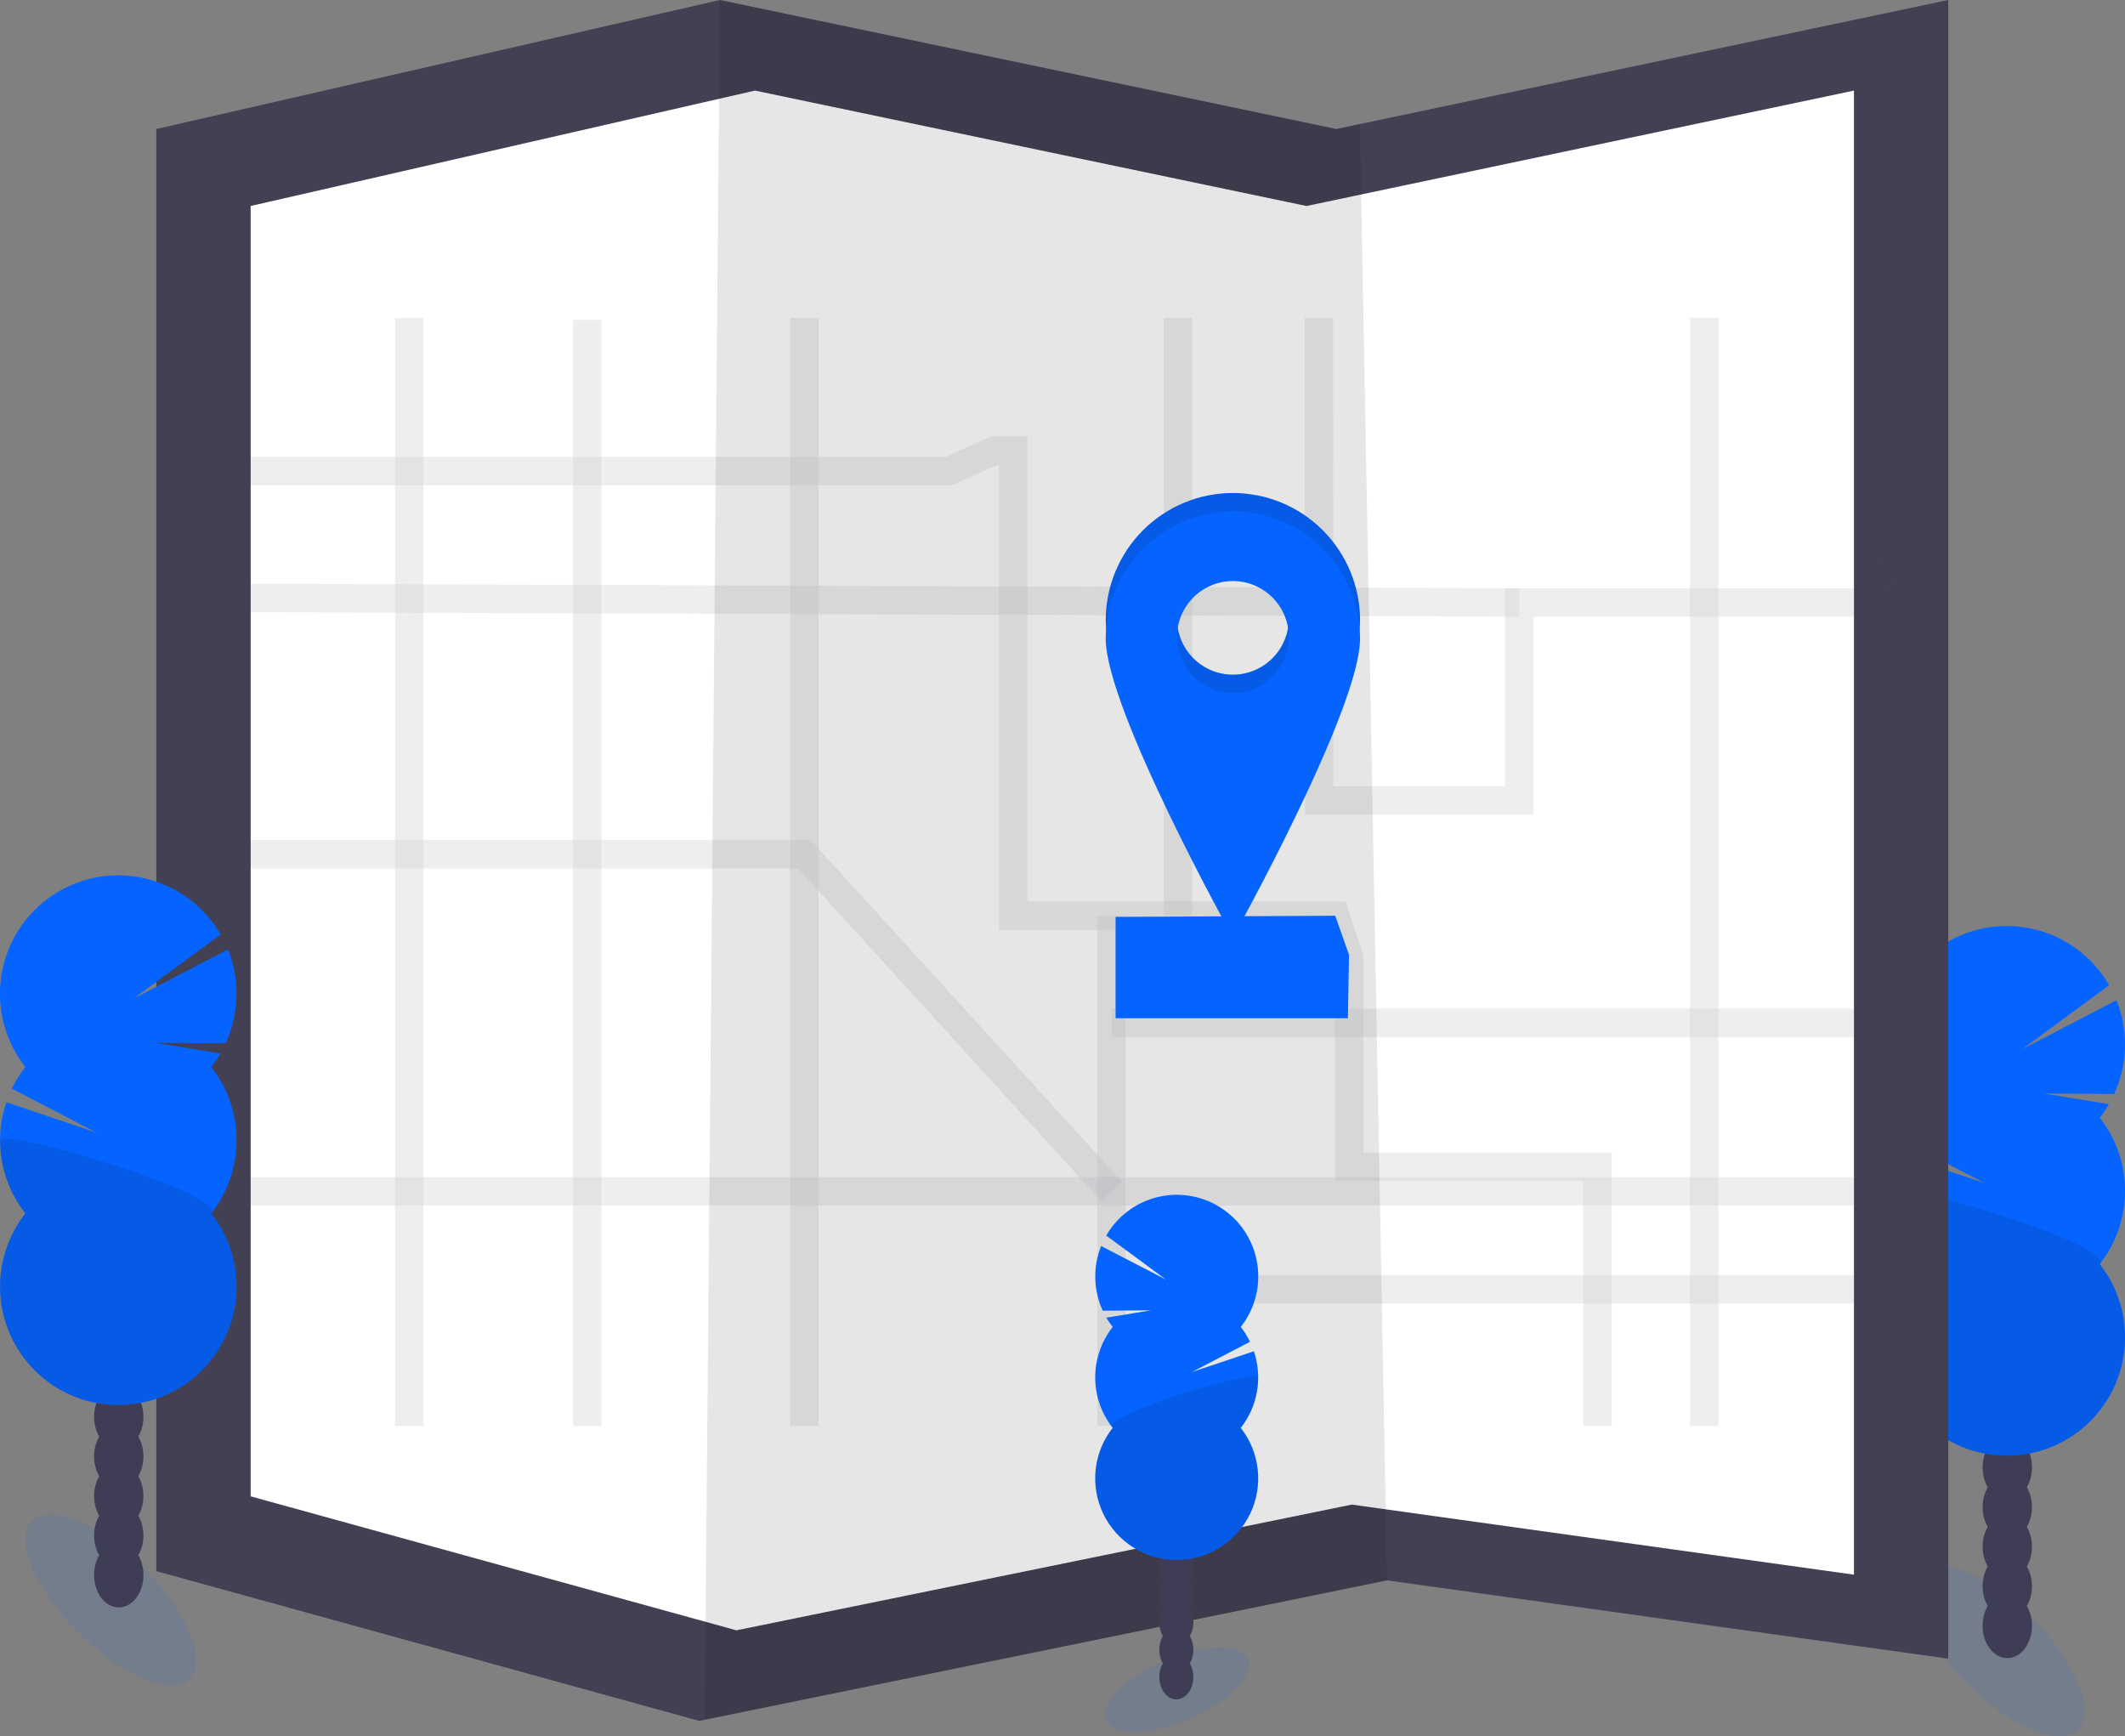 <svg width="224" height="183" viewBox="0 0 224 183" fill="none" xmlns="http://www.w3.org/2000/svg">
<rect x="0" y="0" width="224" height="183" fill="#808080" stroke="none"/>
<g clip-path="url(#clip0)">
<path opacity="0.1" d="M219.081 182.317C220.974 180.421 218.783 175.154 214.187 170.553C209.592 165.951 204.332 163.758 202.439 165.653C200.546 167.548 202.737 172.815 207.333 177.417C211.928 182.018 217.188 184.212 219.081 182.317Z" fill="#0564FF"/>
<path d="M211.593 174.754C213.03 174.754 214.195 173.227 214.195 171.343C214.195 169.459 213.03 167.932 211.593 167.932C210.156 167.932 208.991 169.459 208.991 171.343C208.991 173.227 210.156 174.754 211.593 174.754Z" fill="#3F3D56"/>
<path d="M211.593 170.585C213.03 170.585 214.195 169.058 214.195 167.174C214.195 165.29 213.03 163.763 211.593 163.763C210.156 163.763 208.991 165.29 208.991 167.174C208.991 169.058 210.156 170.585 211.593 170.585Z" fill="#3F3D56"/>
<path d="M211.593 166.416C213.03 166.416 214.195 164.889 214.195 163.005C214.195 161.121 213.03 159.594 211.593 159.594C210.156 159.594 208.991 161.121 208.991 163.005C208.991 164.889 210.156 166.416 211.593 166.416Z" fill="#3F3D56"/>
<path d="M211.593 162.248C213.03 162.248 214.195 160.721 214.195 158.837C214.195 156.953 213.03 155.426 211.593 155.426C210.156 155.426 208.991 156.953 208.991 158.837C208.991 160.721 210.156 162.248 211.593 162.248Z" fill="#3F3D56"/>
<path d="M211.593 158.079C213.03 158.079 214.195 156.552 214.195 154.668C214.195 152.784 213.03 151.257 211.593 151.257C210.156 151.257 208.991 152.784 208.991 154.668C208.991 156.552 210.156 158.079 211.593 158.079Z" fill="#3F3D56"/>
<path d="M211.593 153.911C213.03 153.911 214.195 152.383 214.195 150.499C214.195 148.615 213.03 147.088 211.593 147.088C210.156 147.088 208.991 148.615 208.991 150.499C208.991 152.383 210.156 153.911 211.593 153.911Z" fill="#3F3D56"/>
<path d="M211.593 149.742C213.03 149.742 214.195 148.214 214.195 146.33C214.195 144.446 213.03 142.919 211.593 142.919C210.156 142.919 208.991 144.446 208.991 146.33C208.991 148.214 210.156 149.742 211.593 149.742Z" fill="#3F3D56"/>
<path d="M221.333 117.801C221.689 117.349 222.013 116.871 222.303 116.374L215.465 115.249L222.861 115.303C223.57 113.758 223.957 112.084 223.999 110.383C224.041 108.683 223.736 106.992 223.103 105.414L213.183 110.568L222.327 103.833C221.471 102.348 220.318 101.056 218.941 100.038C217.564 99.019 215.992 98.295 214.323 97.911C212.654 97.528 210.924 97.492 209.241 97.808C207.558 98.123 205.958 98.782 204.54 99.744C203.123 100.705 201.918 101.949 201.002 103.398C200.086 104.846 199.478 106.468 199.215 108.162C198.952 109.857 199.041 111.587 199.476 113.245C199.91 114.904 200.681 116.454 201.741 117.801C201.187 118.506 200.71 119.269 200.32 120.076L209.195 124.69L199.738 121.509C199.074 123.476 198.91 125.577 199.261 127.624C199.612 129.67 200.467 131.596 201.748 133.229C200.302 135.07 199.403 137.281 199.152 139.609C198.902 141.938 199.311 144.29 200.333 146.397C201.355 148.503 202.948 150.28 204.931 151.522C206.914 152.765 209.205 153.424 211.544 153.424C213.883 153.424 216.175 152.765 218.157 151.522C220.14 150.28 221.733 148.503 222.755 146.397C223.777 144.29 224.186 141.938 223.936 139.609C223.686 137.281 222.786 135.07 221.34 133.229C223.068 131.029 224.007 128.311 224.007 125.513C224.007 122.714 223.068 119.996 221.34 117.796L221.333 117.801Z" fill="#0564FF"/>
<path opacity="0.1" d="M199.073 125.517C199.069 128.316 200.008 131.035 201.741 133.233C200.294 135.074 199.395 137.285 199.145 139.614C198.895 141.942 199.304 144.294 200.326 146.401C201.348 148.508 202.941 150.284 204.923 151.527C206.906 152.769 209.198 153.428 211.537 153.428C213.876 153.428 216.167 152.769 218.15 151.527C220.132 150.284 221.726 148.508 222.747 146.401C223.769 144.294 224.179 141.942 223.928 139.614C223.678 137.285 222.779 135.074 221.333 133.233C223.003 131.111 199.073 124.116 199.073 125.517Z" fill="black"/>
<path d="M205.371 0V174.815L146.206 166.56L74.285 181.252L73.706 181.371L16.481 165.589V13.597L75.888 0L140.872 13.597L143.343 13.075L205.371 0Z" fill="#444053"/>
<path d="M195.429 9.547V165.96L142.494 158.574L78.143 171.72L77.624 171.824L26.423 157.705V21.711L79.579 9.547L137.72 21.711L139.931 21.245L195.429 9.547Z" fill="white"/>
<path opacity="0.1" d="M146.206 166.56L74.285 181.252L75.888 0L140.872 13.597L143.343 13.075L146.206 166.56Z" fill="black"/>
<g opacity="0.3">
<path opacity="0.3" d="M139.024 33.506L139.054 84.372H160.149V63.492H196.278L200.521 58.043" stroke="#444053" stroke-width="3" stroke-miterlimit="10"/>
<path opacity="0.3" d="M21.573 49.652H100.014L104.864 47.467H106.804V96.512H140.751L142.205 100.883V122.977H168.393V150.292" stroke="#444053" stroke-width="3" stroke-miterlimit="10"/>
<path opacity="0.3" d="M117.165 150.292V96.512" stroke="#444053" stroke-width="3" stroke-miterlimit="10"/>
<path opacity="0.3" d="M200.521 135.885H117.165" stroke="#444053" stroke-width="3" stroke-miterlimit="10"/>
<path opacity="0.3" d="M179.645 33.506V150.292" stroke="#444053" stroke-width="3" stroke-miterlimit="10"/>
<path opacity="0.3" d="M21.331 125.561H200.521" stroke="#444053" stroke-width="3" stroke-miterlimit="10"/>
<path opacity="0.3" d="M43.14 150.292V33.506" stroke="#444053" stroke-width="3" stroke-miterlimit="10"/>
<path opacity="0.3" d="M84.792 33.506V150.292" stroke="#444053" stroke-width="3" stroke-miterlimit="10"/>
<path opacity="0.3" d="M21.573 63.006L160.149 63.492" stroke="#444053" stroke-width="3" stroke-miterlimit="10"/>
<path opacity="0.3" d="M61.904 33.717V150.292" stroke="#444053" stroke-width="3" stroke-miterlimit="10"/>
<path opacity="0.3" d="M21.331 90.034H84.792L117.165 125.561" stroke="#444053" stroke-width="3" stroke-miterlimit="10"/>
<path opacity="0.3" d="M124.178 33.506V96.512" stroke="#444053" stroke-width="3" stroke-miterlimit="10"/>
<path opacity="0.3" d="M117.165 107.798H200.521" stroke="#444053" stroke-width="3" stroke-miterlimit="10"/>
</g>
<path d="M142.084 107.317H117.594V96.634L140.75 96.513L142.205 100.64L142.084 107.317Z" fill="#0564FF"/>
<path d="M129.961 51.959C126.406 51.959 122.996 53.373 120.483 55.89C117.969 58.407 116.557 61.821 116.557 65.381C116.557 72.794 129.961 96.877 129.961 96.877C129.961 96.877 143.365 72.803 143.365 65.381C143.365 61.821 141.953 58.407 139.439 55.89C136.925 53.373 133.516 51.959 129.961 51.959ZM129.961 71.106C128.794 71.106 127.654 70.76 126.685 70.111C125.715 69.462 124.959 68.54 124.513 67.461C124.066 66.382 123.949 65.195 124.177 64.049C124.405 62.904 124.966 61.852 125.791 61.026C126.616 60.2 127.666 59.638 128.81 59.41C129.954 59.182 131.14 59.299 132.217 59.746C133.295 60.193 134.216 60.95 134.864 61.921C135.512 62.892 135.858 64.033 135.858 65.201C135.857 66.767 135.236 68.268 134.13 69.375C133.024 70.482 131.524 71.104 129.961 71.104V71.106Z" fill="#0564FF"/>
<path opacity="0.1" d="M129.961 51.959C126.406 51.959 122.996 53.373 120.483 55.89C117.969 58.407 116.557 61.821 116.557 65.381C116.557 72.794 129.961 96.877 129.961 96.877C129.961 96.877 143.365 72.803 143.365 65.381C143.365 61.821 141.953 58.407 139.439 55.89C136.925 53.373 133.516 51.959 129.961 51.959ZM129.961 71.106C128.794 71.106 127.654 70.76 126.685 70.111C125.715 69.462 124.959 68.54 124.513 67.461C124.066 66.382 123.949 65.195 124.177 64.049C124.405 62.904 124.966 61.852 125.791 61.026C126.616 60.2 127.666 59.638 128.81 59.41C129.954 59.182 131.14 59.299 132.217 59.746C133.295 60.193 134.216 60.95 134.864 61.921C135.512 62.892 135.858 64.033 135.858 65.201C135.857 66.767 135.236 68.268 134.13 69.375C133.024 70.482 131.524 71.104 129.961 71.104V71.106Z" fill="black"/>
<path d="M129.961 53.901C126.406 53.901 122.996 55.316 120.483 57.833C117.969 60.35 116.557 63.764 116.557 67.323C116.557 74.736 129.961 98.819 129.961 98.819C129.961 98.819 143.365 74.746 143.365 67.323C143.365 63.764 141.953 60.35 139.439 57.833C136.925 55.316 133.516 53.901 129.961 53.901ZM129.961 73.049C128.794 73.049 127.654 72.702 126.685 72.053C125.715 71.404 124.959 70.482 124.513 69.403C124.066 68.324 123.949 67.137 124.177 65.992C124.405 64.846 124.966 63.794 125.791 62.968C126.616 62.142 127.666 61.58 128.81 61.352C129.954 61.124 131.14 61.241 132.217 61.688C133.295 62.135 134.216 62.892 134.864 63.863C135.512 64.834 135.858 65.976 135.858 67.144C135.857 68.709 135.236 70.211 134.13 71.317C133.024 72.424 131.524 73.046 129.961 73.046V73.049Z" fill="#0564FF"/>
<path opacity="0.1" d="M125.417 181.146C129.531 179.372 132.275 176.558 131.545 174.861C130.815 173.164 126.888 173.226 122.774 175C118.659 176.775 115.916 179.589 116.646 181.286C117.376 182.983 121.303 182.92 125.417 181.146Z" fill="#0564FF"/>
<path d="M124 179.101C124.991 179.101 125.795 178.049 125.795 176.751C125.795 175.453 124.991 174.4 124 174.4C123.009 174.4 122.206 175.453 122.206 176.751C122.206 178.049 123.009 179.101 124 179.101Z" fill="#3F3D56"/>
<path d="M124 176.226C124.991 176.226 125.795 175.174 125.795 173.876C125.795 172.578 124.991 171.525 124 171.525C123.009 171.525 122.206 172.578 122.206 173.876C122.206 175.174 123.009 176.226 124 176.226Z" fill="#3F3D56"/>
<path d="M124 173.354C124.991 173.354 125.795 172.302 125.795 171.004C125.795 169.706 124.991 168.653 124 168.653C123.009 168.653 122.206 169.706 122.206 171.004C122.206 172.302 123.009 173.354 124 173.354Z" fill="#3F3D56"/>
<path d="M124 170.481C124.991 170.481 125.795 169.429 125.795 168.131C125.795 166.833 124.991 165.78 124 165.78C123.009 165.78 122.206 166.833 122.206 168.131C122.206 169.429 123.009 170.481 124 170.481Z" fill="#3F3D56"/>
<path d="M124 167.607C124.991 167.607 125.795 166.555 125.795 165.257C125.795 163.959 124.991 162.906 124 162.906C123.009 162.906 122.206 163.959 122.206 165.257C122.206 166.555 123.009 167.607 124 167.607Z" fill="#3F3D56"/>
<path d="M124 164.734C124.991 164.734 125.795 163.682 125.795 162.383C125.795 161.085 124.991 160.033 124 160.033C123.009 160.033 122.206 161.085 122.206 162.383C122.206 163.682 123.009 164.734 124 164.734Z" fill="#3F3D56"/>
<path d="M124 161.862C124.991 161.862 125.795 160.809 125.795 159.511C125.795 158.213 124.991 157.161 124 157.161C123.009 157.161 122.206 158.213 122.206 159.511C122.206 160.809 123.009 161.862 124 161.862Z" fill="#3F3D56"/>
<path d="M117.286 139.847C117.042 139.539 116.818 139.214 116.617 138.876L121.331 138.099L116.239 138.138C115.751 137.073 115.484 135.919 115.456 134.747C115.428 133.575 115.638 132.41 116.074 131.322L122.912 134.862L116.608 130.22C117.198 129.197 117.993 128.307 118.942 127.605C119.891 126.904 120.974 126.405 122.124 126.141C123.274 125.877 124.466 125.852 125.626 126.07C126.785 126.287 127.888 126.741 128.865 127.404C129.841 128.067 130.671 128.924 131.303 129.922C131.934 130.92 132.353 132.037 132.534 133.205C132.716 134.372 132.655 135.565 132.355 136.707C132.056 137.85 131.525 138.919 130.795 139.847C131.173 140.334 131.498 140.86 131.765 141.416L125.652 144.599L132.175 142.414C132.633 143.769 132.746 145.218 132.504 146.628C132.262 148.039 131.673 149.366 130.79 150.491C131.787 151.76 132.407 153.284 132.58 154.89C132.752 156.495 132.47 158.116 131.766 159.568C131.062 161.021 129.963 162.245 128.597 163.102C127.23 163.959 125.651 164.413 124.038 164.413C122.426 164.413 120.846 163.959 119.48 163.102C118.113 162.245 117.015 161.021 116.31 159.568C115.606 158.116 115.324 156.495 115.497 154.89C115.669 153.284 116.29 151.76 117.286 150.491C116.096 148.975 115.448 147.102 115.448 145.173C115.448 143.244 116.096 141.371 117.286 139.854V139.847Z" fill="#0564FF"/>
<path opacity="0.1" d="M132.628 145.158C132.631 147.088 131.984 148.962 130.79 150.478C131.787 151.746 132.407 153.271 132.58 154.876C132.752 156.481 132.47 158.102 131.766 159.555C131.062 161.007 129.963 162.231 128.597 163.088C127.23 163.945 125.651 164.399 124.038 164.399C122.426 164.399 120.846 163.945 119.48 163.088C118.113 162.231 117.015 161.007 116.31 159.555C115.606 158.102 115.324 156.481 115.497 154.876C115.669 153.271 116.29 151.746 117.286 150.478C116.135 149.021 132.628 144.201 132.628 145.158Z" fill="black"/>
<path opacity="0.1" d="M20.006 176.975C21.899 175.079 19.709 169.813 15.113 165.211C10.518 160.61 5.258 158.416 3.365 160.311C1.472 162.207 3.663 167.473 8.258 172.075C12.854 176.677 18.114 178.87 20.006 176.975Z" fill="#0564FF"/>
<path d="M12.519 169.412C13.956 169.412 15.12 167.885 15.12 166.001C15.12 164.117 13.956 162.59 12.519 162.59C11.082 162.59 9.917 164.117 9.917 166.001C9.917 167.885 11.082 169.412 12.519 169.412Z" fill="#3F3D56"/>
<path d="M12.519 165.245C13.956 165.245 15.12 163.717 15.12 161.833C15.12 159.949 13.956 158.422 12.519 158.422C11.082 158.422 9.917 159.949 9.917 161.833C9.917 163.717 11.082 165.245 12.519 165.245Z" fill="#3F3D56"/>
<path d="M12.519 161.076C13.956 161.076 15.12 159.548 15.12 157.664C15.12 155.78 13.956 154.253 12.519 154.253C11.082 154.253 9.917 155.78 9.917 157.664C9.917 159.548 11.082 161.076 12.519 161.076Z" fill="#3F3D56"/>
<path d="M12.519 156.907C13.956 156.907 15.12 155.379 15.12 153.495C15.12 151.611 13.956 150.084 12.519 150.084C11.082 150.084 9.917 151.611 9.917 153.495C9.917 155.379 11.082 156.907 12.519 156.907Z" fill="#3F3D56"/>
<path d="M12.519 152.738C13.956 152.738 15.12 151.21 15.12 149.326C15.12 147.442 13.956 145.915 12.519 145.915C11.082 145.915 9.917 147.442 9.917 149.326C9.917 151.21 11.082 152.738 12.519 152.738Z" fill="#3F3D56"/>
<path d="M12.519 148.569C13.956 148.569 15.12 147.041 15.12 145.157C15.12 143.273 13.956 141.746 12.519 141.746C11.082 141.746 9.917 143.273 9.917 145.157C9.917 147.041 11.082 148.569 12.519 148.569Z" fill="#3F3D56"/>
<path d="M12.519 144.4C13.956 144.4 15.12 142.873 15.12 140.988C15.12 139.104 13.956 137.577 12.519 137.577C11.082 137.577 9.917 139.104 9.917 140.988C9.917 142.873 11.082 144.4 12.519 144.4Z" fill="#3F3D56"/>
<path d="M22.26 112.46C22.616 112.007 22.94 111.53 23.23 111.032L16.392 109.908L23.787 109.961C24.497 108.416 24.884 106.742 24.926 105.042C24.968 103.341 24.663 101.65 24.03 100.072L14.11 105.227L23.254 98.491C22.397 97.007 21.245 95.715 19.867 94.696C18.49 93.677 16.918 92.953 15.249 92.57C13.581 92.186 11.851 92.15 10.168 92.466C8.485 92.781 6.885 93.44 5.467 94.402C4.05 95.364 2.845 96.608 1.929 98.056C1.013 99.504 0.404 101.126 0.142 102.82C-0.121 104.515 -0.032 106.245 0.402 107.903C0.837 109.562 1.608 111.113 2.668 112.46C2.113 113.164 1.637 113.927 1.247 114.735L10.121 119.348L0.665 116.167C0.001 118.134 -0.163 120.236 0.188 122.282C0.539 124.328 1.394 126.255 2.675 127.887C1.229 129.728 0.329 131.939 0.079 134.267C-0.171 136.596 0.238 138.948 1.26 141.055C2.282 143.162 3.875 144.938 5.858 146.181C7.84 147.423 10.132 148.082 12.471 148.082C14.81 148.082 17.102 147.423 19.084 146.181C21.067 144.938 22.66 143.162 23.682 141.055C24.704 138.948 25.113 136.596 24.863 134.267C24.613 131.939 23.713 129.728 22.267 127.887C23.995 125.687 24.934 122.97 24.934 120.171C24.934 117.372 23.995 114.655 22.267 112.455L22.26 112.46Z" fill="#0564FF"/>
<path opacity="0.1" d="M1.74366e-05 120.176C-0.005 122.976 0.935 125.695 2.667 127.892C1.221 129.733 0.322 131.944 0.072 134.273C-0.179 136.601 0.231 138.954 1.252 141.06C2.274 143.167 3.868 144.943 5.85 146.186C7.833 147.429 10.124 148.088 12.463 148.088C14.802 148.088 17.094 147.429 19.076 146.186C21.059 144.943 22.652 143.167 23.674 141.06C24.696 138.954 25.105 136.601 24.855 134.273C24.605 131.944 23.705 129.733 22.259 127.892C23.93 125.77 1.74366e-05 118.775 1.74366e-05 120.176Z" fill="black"/>
</g>
<defs>
<clipPath id="clip0">
<rect width="224" height="183" fill="white"/>
</clipPath>
</defs>
</svg>
